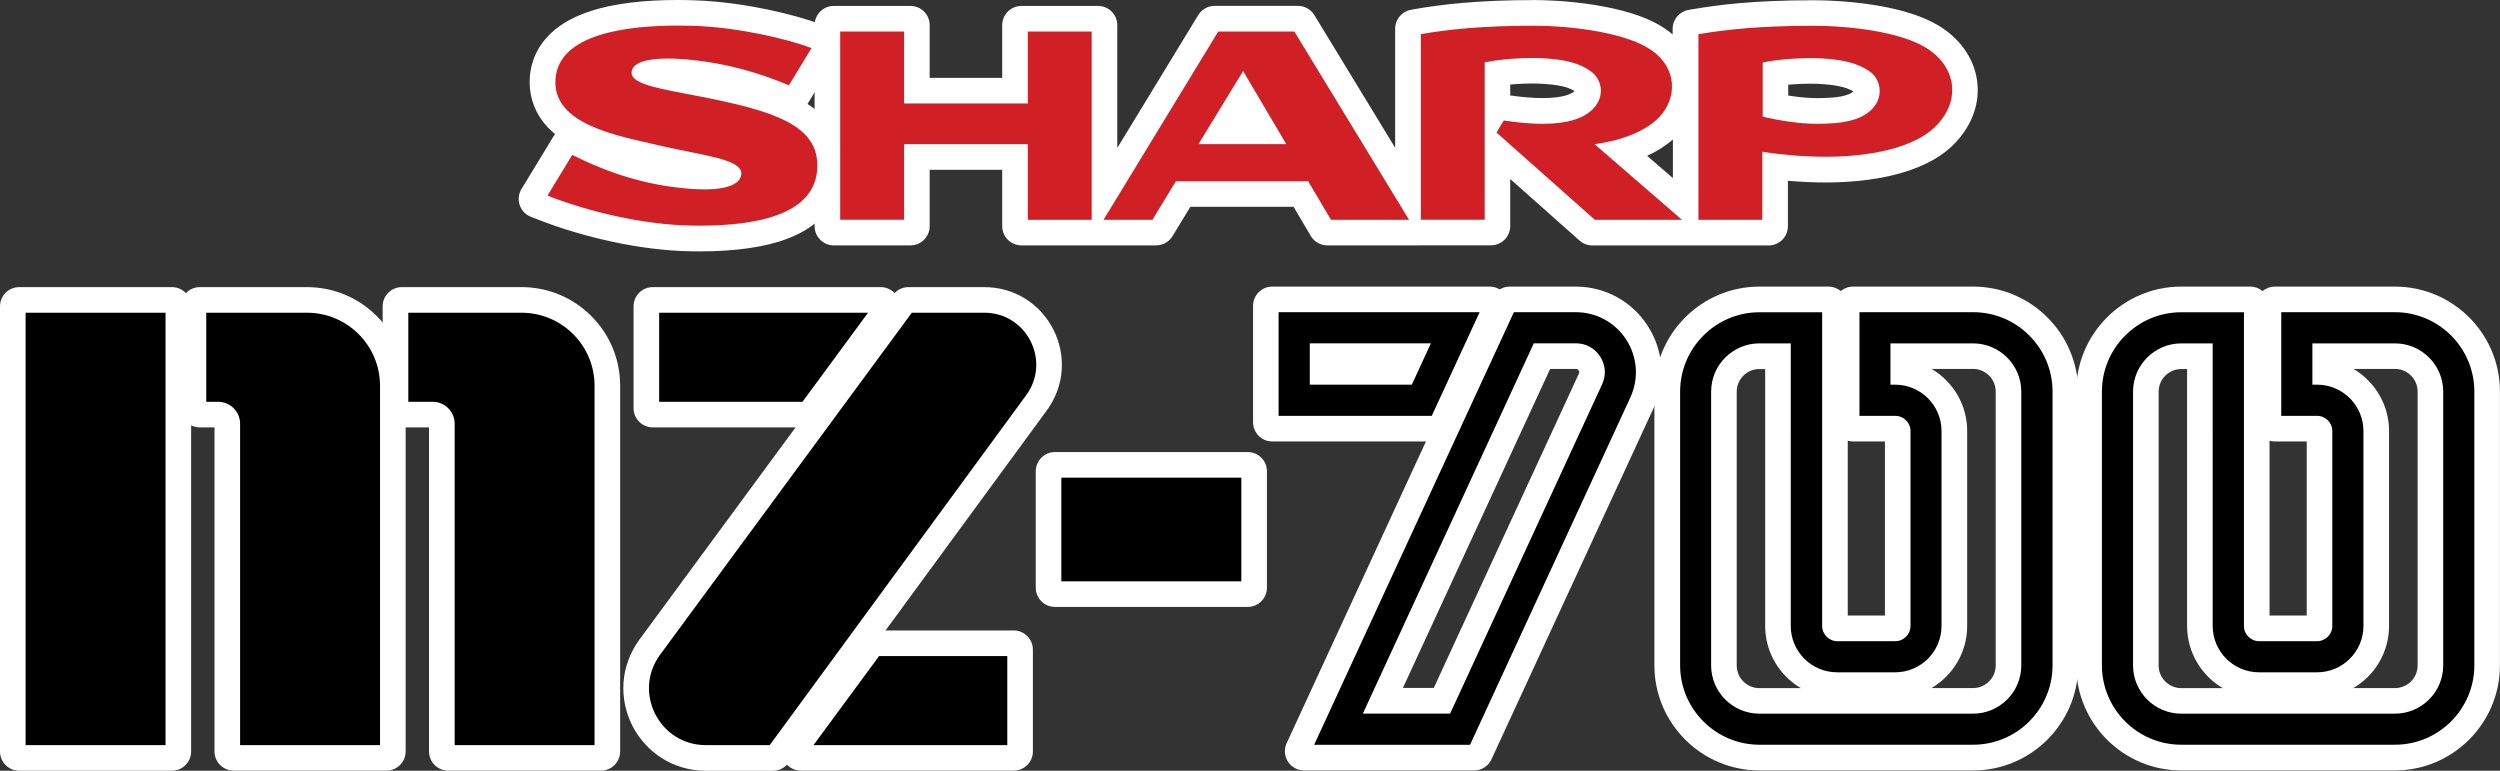 <?xml version="1.0" encoding="utf-8"?>
<!-- Generator: Adobe Illustrator 26.3.1, SVG Export Plug-In . SVG Version: 6.00 Build 0)  -->
<svg version="1.1" id="Layer_1" xmlns="http://www.w3.org/2000/svg" xmlns:xlink="http://www.w3.org/1999/xlink" x="0px" y="0px"
	 viewBox="0 0 3839 1183.5" style="enable-background:new 0 0 3839 1183.5;" xml:space="preserve">
<rect x="0" y="0" width="3839" height="1183.5" fill="#333333" stroke="none"/>
<style type="text/css">
	.st0{fill:#FFFFFF;}
	.st1{fill:#D02026;}
</style>
<g>
	<g>
		<g>
			<path class="st0" d="M2002.6,1168.3c-5,0-9.7-2.6-12.4-6.8c-2.7-4.2-3.1-9.6-1-14.1l315.7-683.9c2.4-5.2,7.6-8.6,13.4-8.6h101.5
				c40,0,76.8,20.1,98.4,53.8c21.6,33.7,24.4,75.5,7.7,111.9L2277,1159.7c-2.4,5.2-7.6,8.6-13.4,8.6H2002.6z M2211.1,1071.3
				l226.8-491.4c2.9-6.3,2.4-13.1-1.3-19c-3.8-5.9-9.7-9.1-16.7-9.1h-48.9l-239.7,519.5H2211.1z"/>
			<path class="st0" d="M2419.8,469.6c35,0,67.1,17.6,85.9,47c18.8,29.4,21.3,66,6.7,97.7l-246.2,533.4l-2.6,5.7h-6.3h-239.4h-15.3
				l6.4-13.9l306.7-664.3l2.6-5.7h6.3H2419.8 M2108.1,1086h112.4l230.8-499.9c5-10.9,4.2-23-2.3-33.1c-6.5-10.1-17.1-16-29.2-16
				h-58.4L2108.1,1086 M2419.8,440.1h-95.2h-6.3c-11.5,0-22,6.7-26.8,17.2l-2.6,5.7l-306.7,664.3l-6.4,13.9
				c-4.2,9.1-3.5,19.8,1.9,28.3c5.4,8.5,14.8,13.6,24.9,13.6h15.3h239.4h6.3c11.5,0,22-6.7,26.8-17.2l2.6-5.7l246.2-533.4
				c18.9-41,15.6-88.1-8.7-126C2506.3,462.8,2464.9,440.1,2419.8,440.1L2419.8,440.1z M2380.4,566.5h39.5c2,0,3.2,0.7,4.3,2.3
				c1.1,1.7,1.2,3.1,0.4,4.8l-222.9,482.8h-47.4L2380.4,566.5L2380.4,566.5z"/>
		</g>
		<g>
			<path class="st0" d="M1953.7,663.2c-8.2,0-14.8-6.6-14.8-14.8V469.6c0-8.2,6.6-14.8,14.8-14.8h333.7c5,0,9.7,2.6,12.4,6.8
				s3.1,9.6,1,14.1l-82.5,178.8c-2.4,5.2-7.6,8.6-13.4,8.6H1953.7z M2152.3,566.1l6.6-14.3h-123.1v14.3H2152.3z"/>
			<path class="st0" d="M2287.4,469.6L2287.4,469.6 M2287.4,469.6l-6.4,13.9l-73.5,159.2l-2.6,5.7h-6.3h-235.2h-9.8v-9.8V479.4v-9.8
				h9.8h308.6H2287.4 M2021.1,580.9h140.7L2182,537h-160.9V580.9 M2287.4,440.1L2287.4,440.1h-15.3h-308.6h-9.8
				c-16.3,0-29.5,13.2-29.5,29.5v9.8v159.2v9.8c0,16.3,13.2,29.5,29.5,29.5h9.8h235.2h6.3c11.5,0,22-6.7,26.8-17.2l2.6-5.7
				l73.5-159.2l6.1-13.3c1.9-3.9,3-8.3,3-13C2317,453.3,2303.8,440.1,2287.4,440.1C2287.5,440.1,2287.5,440.1,2287.4,440.1
				C2287.4,440.1,2287.4,440.1,2287.4,440.1L2287.4,440.1z M2287.4,499.2L2287.4,499.2L2287.4,499.2L2287.4,499.2z"/>
		</g>
		<g>
			<path class="st0" d="M2701.8,1168.3c-80.8,0-146.5-65.7-146.5-146.5V601.4c0-80.8,65.7-146.5,146.5-146.5h106
				c8.2,0,14.8,6.6,14.8,14.8V960h86.6V663.2h-63.7c-8.2,0-14.8-6.6-14.8-14.8V469.6c0-8.2,6.6-14.8,14.8-14.8H3030
				c80.8,0,146.5,65.7,146.5,146.5v420.4c0,80.8-65.7,146.5-146.5,146.5H2701.8z M2701.7,551.9c-27.3,0-49.6,22.2-49.6,49.6v420.4
				c0,27.3,22.2,49.6,49.6,49.6h328.1c27.3,0,49.6-22.2,49.6-49.6V601.4c0-27.3-22.2-49.6-49.6-49.6h-102.3v15.9
				c19.4,3.6,37.3,13.1,51.4,27.5c17.5,18,27.1,41.7,27.1,66.7v299.3c0,52.8-43,95.8-95.8,95.8h-89.1c-52.8,0-95.8-43-95.8-95.8
				V551.9H2701.7z"/>
			<path class="st0" d="M3030,469.6c72.6,0,131.7,59.1,131.7,131.7v420.4c0,72.6-59.1,131.7-131.7,131.7h-328.1
				c-72.6,0-131.7-59.1-131.7-131.7V601.4c0-72.6,59.1-131.7,131.7-131.7h96.2h9.8v9.8v481.8c0,7.5,6.1,13.5,13.5,13.5h89.1
				c7.5,0,13.5-6.1,13.5-13.5V661.9c0-7.5-6.1-13.5-13.5-13.5h-55.1h-9.8v-9.8V479.4v-9.8h9.8H3030 M2821.1,1042.2
				c-44.7,0-81-36.3-81-81V537.1h-38.4c-35.5,0-64.4,28.9-64.4,64.4v420.4c0,35.5,28.9,64.4,64.4,64.4h328.1
				c35.5,0,64.4-28.9,64.4-64.4V601.4c0-35.5-28.9-64.4-64.4-64.4h-117.1v43.9c43.5,1.4,78.5,37.2,78.5,81v299.3
				c0,44.7-36.3,81-81,81H2821.1 M3030,440.1h-174.6h-9.8c-7.2,0-13.7,2.6-18.9,6.8c-5.1-4.2-11.7-6.8-18.9-6.8h-9.8h-96.2
				c-88.9,0-161.3,72.4-161.3,161.3v420.4c0,88.9,72.4,161.3,161.3,161.3H3030c88.9,0,161.3-72.4,161.3-161.3V601.4
				C3191.3,512.4,3118.9,440.1,3030,440.1L3030,440.1z M2966.2,566.5h63.6c19.2,0,34.8,15.6,34.8,34.8v420.5
				c0,19.2-15.6,34.8-34.8,34.8H2966c32.8-19.2,54.8-54.8,54.8-95.4V661.9c0-28.9-11.1-56.2-31.3-77
				C2982.5,577.7,2974.7,571.5,2966.2,566.5L2966.2,566.5z M2701.7,1056.7c-19.2,0-34.8-15.6-34.8-34.8V601.5
				c0-19.2,15.6-34.8,34.8-34.8h8.9v394.6c0,40.6,22.1,76.2,54.8,95.4H2701.7L2701.7,1056.7z M2837.4,945.2V676.8
				c2.6,0.7,5.3,1.1,8.2,1.1h9.8h39.1v267.3H2837.4L2837.4,945.2z"/>
		</g>
		<g>
			<path class="st0" d="M3349.6,1168.3c-80.8,0-146.5-65.7-146.5-146.5V601.4c0-80.8,65.7-146.5,146.5-146.5h106
				c8.2,0,14.8,6.6,14.8,14.8V960h86.6V663.2h-63.7c-8.2,0-14.8-6.6-14.8-14.8V469.6c0-8.2,6.6-14.8,14.8-14.8h184.4
				c80.8,0,146.5,65.7,146.5,146.5v420.4c0,80.8-65.7,146.5-146.5,146.5H3349.6z M3349.6,551.9c-27.3,0-49.6,22.2-49.6,49.6v420.4
				c0,27.3,22.2,49.6,49.6,49.6h328.1c27.3,0,49.6-22.2,49.6-49.6V601.4c0-27.3-22.2-49.6-49.6-49.6h-102.3v15.9
				c19.4,3.6,37.3,13.1,51.4,27.5c17.5,18,27.1,41.7,27.1,66.7v299.3c0,52.8-43,95.8-95.8,95.8H3469c-52.8,0-95.8-43-95.8-95.8
				V551.9H3349.6z"/>
			<path class="st0" d="M3677.7,469.6c72.6,0,131.7,59.1,131.7,131.7v420.4c0,72.6-59.1,131.7-131.7,131.7h-328.1
				c-72.6,0-131.7-59.1-131.7-131.7V601.4c0-72.6,59.1-131.7,131.7-131.7h96.2h9.8v9.8v481.8c0,7.5,6.1,13.5,13.5,13.5h89.1
				c7.5,0,13.5-6.1,13.5-13.5V661.9c0-7.5-6.1-13.5-13.5-13.5h-55.1h-9.8v-9.8V479.4v-9.8h9.8H3677.7 M3469,1042.2
				c-44.7,0-81-36.3-81-81V537.1h-38.4c-35.5,0-64.4,28.9-64.4,64.4v420.4c0,35.5,28.9,64.4,64.4,64.4h328.1
				c35.5,0,64.4-28.9,64.4-64.4V601.4c0-35.5-28.9-64.4-64.4-64.4h-117.1v43.9c43.5,1.4,78.5,37.2,78.5,81v299.3
				c0,44.7-36.3,81-81,81H3469 M3677.7,440.1h-174.6h-9.8c-7.2,0-13.7,2.6-18.9,6.8c-5.1-4.2-11.7-6.8-18.9-6.8h-9.8h-96.2
				c-88.9,0-161.3,72.4-161.3,161.3v420.4c0,88.9,72.4,161.3,161.3,161.3h328.1c88.9,0,161.3-72.4,161.3-161.3V601.4
				C3839,512.4,3766.6,440.1,3677.7,440.1L3677.7,440.1z M3614.1,566.5h63.6c19.2,0,34.8,15.6,34.8,34.8v420.5
				c0,19.2-15.6,34.8-34.8,34.8h-63.9c32.8-19.2,54.8-54.8,54.8-95.4V661.9c0-28.9-11.1-56.2-31.3-77
				C3630.4,577.7,3622.5,571.5,3614.1,566.5L3614.1,566.5z M3349.6,1056.7c-19.2,0-34.8-15.6-34.8-34.8V601.5
				c0-19.2,15.6-34.8,34.8-34.8h8.9v394.6c0,40.6,22.1,76.2,54.8,95.4H3349.6L3349.6,1056.7z M3485.1,945.2V676.8
				c2.6,0.7,5.3,1.1,8.2,1.1h9.8h39.1v267.3H3485.1L3485.1,945.2z"/>
		</g>
		<g>
			<path class="st0" d="M688.4,1168.8c-8.2,0-14.8-6.6-14.8-14.8V650.7c0-5-4.1-9.1-9.1-9.1h-47.3c-8.2,0-14.8-6.6-14.8-14.8V470.4
				c0-8.2,6.6-14.8,14.8-14.8h183.6c36.6,0,71.1,14.3,96.9,40.2c25.8,25.9,40,60.2,40,96.7V1154c0,8.2-6.6,14.8-14.8,14.8H688.4z"/>
			<path class="st0" d="M800.7,470.4c32.7,0,63.4,12.7,86.5,35.9c23,23.1,35.7,53.7,35.7,86.3v551.7v9.8h-9.8H698.2h-9.8v-9.8V650.7
				c0-13.2-10.7-23.9-23.9-23.9h-37.5h-9.8V617V480.2v-9.8h9.8H800.7 M800.7,440.9H626.9h-9.8c-16.3,0-29.5,13.2-29.5,29.5v9.8V617
				v9.8c0,16.3,13.2,29.5,29.5,29.5h9.8h31.9v487.8v9.8c0,16.3,13.2,29.5,29.5,29.5h9.8h214.9h9.8c16.3,0,29.5-13.2,29.5-29.5v-9.8
				V592.5c0.1-40.4-15.7-78.5-44.3-107.2C879.4,456.7,841.3,440.9,800.7,440.9L800.7,440.9z"/>
		</g>
		<g>
			<path class="st0" d="M358.9,1168.8c-8.2,0-14.8-6.6-14.8-14.8V650.7c0-5-4.1-9.1-9.1-9.1h-28.1c-8.2,0-14.8-6.6-14.8-14.8V470.4
				c0-8.2,6.6-14.8,14.8-14.8h164.4c36.6,0,71,14.2,96.8,40.1c25.8,25.9,40.1,60.2,40.1,96.8V1154c0,8.2-6.6,14.8-14.8,14.8H358.9z"
				/>
			<path class="st0" d="M471.3,470.4c32.6,0,63.3,12.7,86.4,35.8c23.1,23.1,35.8,53.7,35.8,86.4v551.7v9.8h-9.8H368.7h-9.8v-9.8
				V650.7c0-13.2-10.7-23.9-23.9-23.9h-18.3h-9.8V617V480.2v-9.8h9.8H471.3 M471.3,440.9H316.7h-9.8c-16.3,0-29.5,13.2-29.5,29.5
				v9.8V617v9.8c0,16.3,13.2,29.5,29.5,29.5h9.8h12.7v487.8v9.8c0,16.3,13.2,29.5,29.5,29.5h9.8h214.9h9.8
				c16.3,0,29.5-13.2,29.5-29.5v-9.8V592.5c0-40.5-15.8-78.6-44.4-107.2C549.9,456.7,511.8,440.9,471.3,440.9L471.3,440.9z"/>
		</g>
		<g>
			<path class="st0" d="M29.5,1168.8c-8.2,0-14.8-6.6-14.8-14.8V470.4c0-8.2,6.6-14.8,14.8-14.8H264c8.2,0,14.8,6.6,14.8,14.8V1154
				c0,8.2-6.6,14.8-14.8,14.8H29.5z"/>
			<path class="st0" d="M264,470.4v9.8v664v9.8h-9.8H39.3h-9.8v-9.8v-664v-9.8h9.8h214.9H264 M264,440.9h-9.8H39.3h-9.8
				C13.2,440.9,0,454.1,0,470.4v9.8v664v9.8c0,16.3,13.2,29.5,29.5,29.5h9.8h214.9h9.8c16.3,0,29.5-13.2,29.5-29.5v-9.8v-664v-9.8
				C293.6,454.1,280.3,440.9,264,440.9L264,440.9z"/>
		</g>
		<g>
			<path class="st0" d="M1620,917.2c-8.2,0-14.8-6.6-14.8-14.8V723.7c0-8.2,6.6-14.8,14.8-14.8h296c8.2,0,14.8,6.6,14.8,14.8v178.8
				c0,8.2-6.6,14.8-14.8,14.8H1620z"/>
			<path class="st0" d="M1916,723.7v9.8v159.2v9.8h-9.8h-276.4h-9.8v-9.8V733.5v-9.8h9.8h276.4H1916 M1916,694.2h-9.8h-276.4h-9.8
				c-16.3,0-29.5,13.2-29.5,29.5v9.8v159.2v9.8c0,16.3,13.2,29.5,29.5,29.5h9.8h276.4h9.8c16.3,0,29.5-13.2,29.5-29.5v-9.8V733.5
				v-9.8C1945.5,707.4,1932.3,694.2,1916,694.2L1916,694.2z"/>
		</g>
		<g>
			<path class="st0" d="M1002.4,641.6c-8.2,0-14.8-6.6-14.8-14.8V470.4c0-8.2,6.6-14.8,14.8-14.8h350c5.6,0,10.7,3.1,13.2,8.1
				c2.5,5,2,10.9-1.3,15.4l-115.1,156.4c-2.8,3.8-7.2,6-11.9,6H1002.4z"/>
			<path class="st0" d="M1352.3,470.4L1352.3,470.4 M1352.3,470.4l-11.5,15.6l-100.7,136.8l-2.9,4h-5h-220.1h-9.8V617V480.2v-9.8
				h9.8H1333H1352.3 M1352.3,440.9L1352.3,440.9H1333h-320.8h-9.8c-16.3,0-29.5,13.2-29.5,29.5v9.8V617v9.8
				c0,16.3,13.2,29.5,29.5,29.5h9.8h220.1h5c9.4,0,18.2-4.5,23.8-12l2.9-4l100.7-136.8l11.2-15.3c3.8-5,6-11.1,6-17.8
				C1381.9,454.1,1368.7,440.9,1352.3,440.9C1352.4,440.9,1352.4,440.9,1352.3,440.9C1352.4,440.9,1352.3,440.9,1352.3,440.9
				L1352.3,440.9z M1352.3,499.9L1352.3,499.9L1352.3,499.9L1352.3,499.9z"/>
		</g>
		<g>
			<path class="st0" d="M1083.9,1168.8c-21.7,0-42.6-6.1-60.4-17.5c-16.7-10.7-30.3-25.9-39.4-43.8c-9.1-17.9-13.2-37.9-12-57.7
				c1.3-21.1,8.8-41.5,21.7-59l389.4-529.1c2.8-3.8,7.2-6,11.9-6h116.3c20.2,0,39.7,5.6,56.3,16.3c15.5,10,28.2,24.1,36.7,40.8
				c8.5,16.7,12.3,35.3,11.2,53.7c-1.2,19.7-8.2,38.7-20.1,55l-396.7,541.3c-2.8,3.8-7.2,6-11.9,6H1083.9z"/>
			<path class="st0" d="M1511.5,470.4c17.4,0,34.1,4.8,48.3,14c13.3,8.6,24.2,20.7,31.5,35.1c7.3,14.4,10.6,30.3,9.6,46.1
				c-1,16.9-7,33.2-17.3,47.2L1189.9,1150l-2.9,4h-5h-98.1c-18.9,0-37-5.2-52.4-15.2c-14.5-9.3-26.3-22.5-34.2-38.1
				c-7.9-15.6-11.5-32.9-10.4-50.1c1.2-18.3,7.7-36,18.9-51.2l386.5-525.1l2.9-4h5H1511.5 M1511.5,440.9h-111.4h-5
				c-9.4,0-18.2,4.5-23.8,12l-2.9,4L982,982c-14.5,19.8-23,42.9-24.6,66.8c-1.4,22.4,3.3,45,13.5,65.3
				c10.3,20.3,25.7,37.4,44.6,49.6c20.2,13,43.8,19.9,68.4,19.9h98.1h5c9.4,0,18.3-4.5,23.8-12.1l2.9-4l393.8-537.3
				c13.6-18.6,21.6-40.3,22.9-62.8c1.3-21-3.1-42.2-12.8-61.3c-9.7-19.1-24.1-35.2-41.9-46.6
				C1556.8,447.3,1534.6,440.9,1511.5,440.9L1511.5,440.9z"/>
		</g>
		<g>
			<path class="st0" d="M1229.8,1168.8c-5.6,0-10.7-3.1-13.2-8.1c-2.5-5-2-10.9,1.3-15.4l115.1-156.3c2.8-3.8,7.2-6,11.9-6h211.6
				c8.2,0,14.8,6.6,14.8,14.8V1154c0,8.2-6.6,14.8-14.8,14.8H1229.8z"/>
			<path class="st0" d="M1556.6,997.7v9.8v136.7v9.8h-9.8h-297.6h-19.4l11.5-15.6l100.7-136.7l2.9-4h5h196.9H1556.6 M1556.6,968.1
				h-9.8h-196.9h-5c-9.4,0-18.2,4.5-23.8,12l-2.9,4l-100.7,136.7l-11.5,15.6c-6.6,9-7.6,20.9-2.6,30.8c5,9.9,15.2,16.2,26.4,16.2
				h19.4h297.6h9.8c16.3,0,29.5-13.2,29.5-29.5v-9.8v-136.7v-9.8C1586.1,981.4,1572.9,968.1,1556.6,968.1L1556.6,968.1z"/>
		</g>
		<g>
			<path class="st0" d="M2445.3,362.1c-3.6,0-7.1-1.3-9.8-3.7L2304.4,242v105.1c0,8.2-6.6,14.8-14.8,14.8h-106.9
				c-0.5,0.1-1.1,0.1-1.6,0.1h-143c-5.2,0-10.1-2.8-12.7-7.3l-30.7-52h-175.2l-31.7,52.1c-2.7,4.4-7.5,7.1-12.6,7.1h-88
				c-0.3,0-0.7,0-1,0h-117.7c-8.2,0-14.8-6.6-14.8-14.8V245.9h-140.9v101.4c0,8.2-6.6,14.8-14.8,14.8h-117.7
				c-8.2,0-14.8-6.6-14.8-14.8V38.6c0-8.2,6.6-14.8,14.8-14.8H1398c8.2,0,14.8,6.6,14.8,14.8v95.8h140.9V38.6
				c0-8.2,6.6-14.8,14.8-14.8h117.7c8.2,0,14.8,6.6,14.8,14.8v241.2l151.6-248.9c2.7-4.4,7.5-7.1,12.6-7.1h127.9
				c5.2,0,9.9,2.7,12.6,7.1l151.4,248.6V44.1c0-7.2,5.2-13.4,12.3-14.6l8.2-1.4c36.3-6.2,89.5-13.2,179.2-13.2
				c12.4,0,123,1,184,36.1c23.1,13.2,35.9,29.5,42.9,44.4V44.2c0-7.2,5.2-13.4,12.3-14.6l8.2-1.4c36.3-6.2,89.5-13.2,179.8-13.2
				c32.5,0,66.9,2.8,96.9,7.9c37.3,6.3,66.8,15.9,88,28.4c14.4,8.5,26.3,19.2,35.4,31.6c9.4,12.9,15.3,27.2,17.5,42.2
				c4.2,29-6,58.5-28.7,83c-16.7,18.3-41.8,32.5-74.6,42.3c-31.4,9.4-68.6,14.4-110.4,14.8c-1.6,0-3.2,0-4.8,0
				c-22.7,0-48.2-1.5-72.2-4.2v86.1c0,8.2-6.6,14.8-14.8,14.8h-106.4c-0.2,0-0.5,0-0.7,0H2445.3z M2583.7,305.8V170.3
				c-2.9,6.4-6.6,12.5-11,18.2c-17.9,23.3-45.5,37.4-71.4,46L2583.7,305.8z M1932.2,196.7l-23.6-39.9l-24.4,39.9H1932.2z
				 M2731.2,159.2c22.1,4.2,41.3,6.2,58.5,6.3c34.4,0,53.9-3.9,65.2-13.2c3.3-2.7,7.1-7.1,6.9-13c-0.2-3.8-2.1-7.6-4.8-9.4
				c0,0-0.1-0.1-0.2-0.1c-13.8-9.7-33.5-14.5-66-15.8c-2-0.1-5.5-0.2-10.5-0.2c-8.2,0-27.5,0.3-49.1,3.1V159.2z M2304.4,159.6
				c0.7,0,1.4,0.1,2,0.2l6.5,1c21,3.2,39.8,4.8,55.9,4.8c34.6,0,50.5-7.3,57.8-13.5c4.8-4.1,7.4-8.8,7.2-13.2
				c-0.2-3.7-2.1-7.2-5.1-9.3c-13.9-9.9-32.2-14.4-65.3-15.8c-2-0.1-5.5-0.2-10.4-0.2c-8,0-27,0.3-48.6,3.1V159.6z"/>
			<path class="st0" d="M2356.8,29.7c43.6,0,129.8,7.2,176.6,34.2c29.4,16.8,39.4,39,42.5,54.6c4.2,20.8-1.2,43.1-15,61.1
				c-22,28.6-62.2,41.9-90.4,47.9l118.5,102.6l9.3,8.1v-0.7v-285v-8.3l8.2-1.4c35.7-6.1,88.2-13,177.3-13c31.7,0,65.2,2.7,94.4,7.7
				c35.5,6,63.4,15,82.9,26.5c12.6,7.5,23.1,16.8,30.9,27.6c8,11,13,23,14.8,35.7c3.6,24.5-5.3,49.7-24.9,70.8
				c-14.9,16.3-37.8,29.1-68,38.2c-30.1,9-65.9,13.8-106.3,14.2c-1.5,0-3.1,0-4.6,0c-27.7,0-59.3-2.3-87-6.1v93.1v9.8h-9.8H2609l0,0
				h-26.3H2449h-3.7l-2.8-2.5l-151-134l-1.9-1.7v128.2v9.8h-9.8h-98.1h-0.6l0.1,0.1h-17.4h-119.9h-5.6l-2.8-4.8l-32.1-54.4h-192
				l-33.2,54.5l-2.9,4.7h-5.5h-75.1h-8.4v0h-9.8h-98.1h-9.8v-9.8V231.1H1398v106.4v9.8h-9.8h-98.1h-9.8v-9.8V48.4v-9.8h9.8h98.1h9.8
				v9.8v100.7h170.5V48.4v-9.8h9.8h98.1h9.8v9.8v284l0.1-0.1l176.1-289.1l2.9-4.7h5.5h116.9h5.5l2.9,4.7l176,288.8V52.4v-8.3
				l8.2-1.4C2215.8,36.6,2268.2,29.7,2356.8,29.7 M2289.7,198.4L2289.7,198.4l11.2-18.5l3.4-5.6l6.5,1c21.7,3.3,41.3,5,58.1,5
				c31.3,0,54-5.7,67.3-17c8.4-7.1,12.8-16,12.4-25.2c-0.4-8.2-4.6-15.9-11.3-20.7c-16.4-11.7-36.9-16.9-73.2-18.5
				c-2.2-0.1-5.8-0.2-11.1-0.2c-10.4,0-36.1,0.5-63.4,5.1V198.4 M2789.7,180.3c38.7,0,60.3-4.8,74.6-16.5c8.3-6.8,12.7-15.7,12.3-25
				c-0.4-8.4-4.6-16.5-11.1-21l0,0l0,0c-16.3-11.5-38.3-17-73.8-18.5c-2.2-0.1-5.8-0.2-11.1-0.2c-10.6,0-36.6,0.5-63.9,5.1v67.2
				C2744.5,177.3,2768.5,180.2,2789.7,180.3 M1857.9,211.5H1958l-49.3-83.4L1857.9,211.5 M2356.8,0.1c-90.8,0-144.8,7.2-181.6,13.4
				L2167,15c-14.2,2.4-24.6,14.7-24.6,29.1v8.3v174.5L2021.2,27.9l-2.9-4.7C2013,14.4,2003.4,9,1993.1,9h-5.5h-116.9h-5.5
				c-10.3,0-19.9,5.4-25.2,14.2l-2.9,4.7l-121.4,199.3V48.4v-9.8c0-16.3-13.2-29.5-29.5-29.5h-9.8h-98.1h-9.8
				c-16.3,0-29.5,13.2-29.5,29.5v9.8v71.2h-111.4V48.4v-9.8c0-16.3-13.2-29.5-29.5-29.5h-9.8h-98.1h-9.8
				c-16.3,0-29.5,13.2-29.5,29.5v9.8v289.1v9.8c0,16.3,13.2,29.5,29.5,29.5h9.8h98.1h9.8c16.3,0,29.5-13.2,29.5-29.5v-9.8v-76.8
				h111.4v76.8v9.8c0,16.3,13.2,29.5,29.5,29.5h9.8h98.1h9.8c0.5,0,1,0,1.5,0h7h75.1h5.5c10.3,0,19.9-5.4,25.2-14.2l2.9-4.7
				l24.5-40.3h158.5l23.6,39.9l2.8,4.8c5.3,9,15,14.5,25.4,14.5h5.6h119.9h17.4c0.8,0,1.5,0,2.3-0.1h96.4h9.8
				c16.3,0,29.5-13.2,29.5-29.5v-9.8v-62.5l103.7,92.1l2.8,2.5c5.4,4.8,12.4,7.4,19.6,7.4h3.7h133.7h26.3c0.3,0,0.7,0,1,0h96.3h9.8
				c16.3,0,29.5-13.2,29.5-29.5v-9.8v-60c19.5,1.7,39.3,2.6,57.4,2.6c1.7,0,3.3,0,4.9,0c43.2-0.4,81.7-5.6,114.5-15.4
				c35.4-10.6,62.7-26.2,81.2-46.5c25.8-27.8,37.3-61.6,32.4-95.1c-2.5-17.5-9.3-33.9-20.2-48.8c-10.3-14.1-23.6-26.1-39.8-35.7
				c-22.7-13.4-54-23.6-93-30.2c-30.8-5.2-66.1-8.1-99.4-8.1c-91.3,0-145.4,7.2-182.2,13.4l-8.2,1.4c-14.2,2.4-24.6,14.7-24.6,29.1
				v8.3v0.3c-6.2-5.3-13.2-10.2-20.8-14.6c-23.9-13.8-57.4-24.1-99.7-30.8C2406.4,0.9,2370.4,0.1,2356.8,0.1L2356.8,0.1z
				 M2319.2,129.8c15.2-1.4,27.7-1.6,33.8-1.6c4.9,0,8.2,0.1,9.7,0.2c0,0,0.1,0,0.1,0c32,1.4,45.8,5.6,55.1,11.5
				c-0.2,0.2-0.5,0.5-0.8,0.7c-3.6,3-15.4,10-48.3,10c-14.3,0-31-1.4-49.7-4V129.8L2319.2,129.8z M2746,130.1
				c15.3-1.4,28.1-1.6,34.3-1.6c5,0,8.3,0.1,9.8,0.2c0,0,0.1,0,0.1,0c27.2,1.2,44.7,4.8,55.9,11.7c-0.2,0.2-0.4,0.3-0.6,0.5
				c-8.1,6.7-25.9,9.8-55.7,9.8c-13.1-0.1-27.6-1.4-43.8-4V130.1L2746,130.1z M2529.4,239.3c14-6.4,27.6-14.7,39.5-25.2v59.4
				L2529.4,239.3L2529.4,239.3z"/>
		</g>
		<g>
			<path class="st0" d="M1074.7,371.3c-4.1,0-8.3,0-12.5-0.1c-37.3-0.6-77.7-5.6-120.1-14.7c-38-8.2-76.2-19.6-110.4-33l-10.9-4.2
				c-4.1-1.6-7.2-4.9-8.6-9c-1.4-4.1-0.9-8.7,1.4-12.4l48.7-80.2c2.8-4.5,7.6-7.1,12.6-7.1c2.2,0,4.5,0.5,6.6,1.5l8.1,4
				c29,14.4,56.3,25.3,83.4,33.2c29.4,8.6,58.8,13.9,89.9,16.2c6.9,0.5,13.3,0.8,19.2,0.8c4.2,0,8-0.1,11.3-0.4
				c-11.3-2.9-25.1-5.7-40.4-8.7c-14.3-2.9-29-5.8-44.4-9.4c-4.8-1.1-9.8-2.2-15.1-3.4c-34.3-7.7-73.1-16.5-104.8-32.7
				c-19.2-9.8-33.5-21.2-43.6-34.7c-12.5-16.7-18.1-36-16.5-57.4c1.7-22.9,11.3-42.5,28.5-58.5c13.7-12.7,32.3-22.8,55.4-30.3
				c33.1-10.6,76.2-16,128-16c7.6,0,15.5,0.1,23.4,0.4c76.7,2.2,156.3,22.6,191.1,35.8l11,4.2c4.1,1.6,7.3,4.9,8.7,9
				c1.4,4.2,0.9,8.7-1.4,12.5l-45.4,74.5c-2.8,4.5-7.6,7.1-12.6,7.1c-1.9,0-3.9-0.4-5.8-1.2l-7.8-3.3c-46-19.6-93.2-32-140.3-36.9
				c-11.1-1.2-21.4-1.9-30.6-2.1c9,1.9,18.9,3.8,29.5,5.8c6.2,1.2,12.6,2.4,19.1,3.7c52.1,10.1,105.3,22.1,141.4,41.4
				c19.6,10.4,33.8,22.6,43.6,37.2c10.7,15.9,15.7,34.6,15,55.4c-0.7,23.1-8.4,43.4-23,60.1c-12.3,14.2-29.6,25.7-51.3,34.1
				C1172.8,364.9,1128.9,371.3,1074.7,371.3z"/>
			<path class="st0" d="M1040.4,29.5c7.5,0,15.2,0.1,23,0.3c74.9,2.1,152.4,22,186.3,34.9l11,4.2l-6.1,10.1l-34.8,57.2l-4.4,7.2
				l-7.8-3.3c-47.4-20.2-96-33-144.5-38c-13.9-1.5-26.5-2.2-37.6-2.2c-16.1,0-28.9,1.6-37,4.7c-4.3,1.6-6.4,3.2-7.4,4.3
				c-0.9,1-1.3,1.9-1.3,3.2c0,0,1.1,4.1,18.2,9.6c14.9,4.8,35.7,8.7,59.8,13.3c6.2,1.2,12.5,2.4,19,3.6
				c51,9.9,102.9,21.6,137.3,39.9c17.4,9.3,29.9,19.9,38.3,32.4c8.9,13.3,13.1,29,12.5,46.7c-0.6,19.7-7.1,36.8-19.4,50.9
				c-10.8,12.4-26.1,22.5-45.5,30c-30.7,11.9-72.8,18-125.2,18c-4,0-8.1,0-12.2-0.1c-36.4-0.6-75.8-5.4-117.2-14.4
				c-37.2-8.1-74.6-19.2-108.2-32.3l-10.9-4.2l6.1-10l38-62.5l4.7-7.7l8.1,4c29.8,14.8,57.8,25.9,85.8,34.1
				c30.4,8.9,60.8,14.4,92.9,16.8c7.2,0.5,14,0.8,20.2,0.8c21.9,0,33.3-3.4,39.1-6.2c7.5-3.7,7.5-7.3,7.5-8.5
				c0-0.5-0.5-4.7-16.7-10.4c-13.9-4.8-33.4-8.8-56.1-13.3c-14.2-2.8-28.8-5.8-43.9-9.3c-4.9-1.1-9.9-2.3-15.2-3.5
				c-33.4-7.5-71.3-16.1-101.4-31.4c-17.2-8.8-29.8-18.7-38.5-30.4c-10.3-13.8-14.9-29.7-13.6-47.5c1.4-19,9.4-35.4,23.8-48.7
				c12.1-11.2,28.9-20.3,49.9-27C948.5,34.7,990.1,29.5,1040.4,29.5 M1040.4,0c-53.4,0-98,5.6-132.6,16.7
				c-25.2,8.1-45.7,19.4-61,33.5c-19.8,18.3-31.3,41.9-33.2,68.2c0,0,0,0,0,0.1c-1.8,24.7,5,47.9,19.4,67.3
				c5.5,7.3,11.9,14,19.5,20.2c-1.1,1.2-2,2.5-2.9,4l-4.7,7.7l-38,62.5l-6.1,10c-4.5,7.5-5.5,16.5-2.7,24.8
				c2.8,8.3,9.1,14.9,17.2,18l10.9,4.2c35,13.7,73.9,25.3,112.7,33.7c43.3,9.4,84.7,14.4,123,15c4.2,0.1,8.5,0.1,12.7,0.1
				c56,0,101.7-6.7,135.9-20c24-9.3,43.2-22.2,57.1-38.2c16.8-19.4,25.8-42.7,26.6-69.3c0.8-24-5.1-45.6-17.5-64.1
				c-9-13.3-21.1-24.8-36.7-34.8c0.2-0.3,0.3-0.5,0.5-0.8l4.4-7.2l34.8-57.2l6.1-10.1c4.6-7.5,5.6-16.6,2.7-24.9
				c-2.9-8.3-9.2-14.9-17.5-18l-11-4.2c-21-8-51-16.3-82.2-22.8c-27.5-5.7-69.5-12.8-113.7-14C1056.2,0.1,1048.2,0,1040.4,0
				L1040.4,0z"/>
		</g>
	</g>
	<g>
		<g>
			<path d="M2010.3,1148.6l311.2-674.1h98.3c33.3,0,63.9,16.7,81.8,44.8c17.9,28,20.3,62.8,6.4,93l-247.6,536.3H2010.3z
				 M2223.6,1090.9l232.1-502.8c5.7-12.4,4.8-26.2-2.6-37.8c-7.4-11.6-19.5-18.2-33.3-18.2h-61.5l-257.9,558.8H2223.6z"/>
			<path class="st0" d="M2419.8,479.4c31.6,0,60.6,15.9,77.7,42.5c17,26.6,19.3,59.7,6.1,88.4l-246.2,533.4h-239.4l306.7-664.3
				H2419.8 M2092.8,1095.8h134l233.4-505.6c6.5-14,5.4-29.5-2.9-42.5c-8.3-13-21.9-20.5-37.4-20.5h-64.6L2092.8,1095.8
				 M2419.8,469.6h-95.2h-6.3l-2.6,5.7L2009,1139.6l-6.4,13.9h15.3h239.4h6.3l2.6-5.7l246.2-533.4c14.6-31.8,12.1-68.3-6.7-97.7
				C2486.9,487.2,2454.8,469.6,2419.8,469.6L2419.8,469.6z M2361.5,537h58.4c12.1,0,22.7,5.8,29.2,16c6.5,10.2,7.3,22.2,2.3,33.1
				L2220.5,1086h-112.4L2361.5,537L2361.5,537z"/>
		</g>
		<g>
			<path d="M1958.6,643.5v-169h321.2l-78,169H1958.6z M2164.9,585.8l24.8-53.7h-173.5v53.7H2164.9z"/>
			<path class="st0" d="M2272.1,479.4l-73.5,159.2h-235.2V479.4H2272.1 M2011.3,590.7H2168l29.3-63.5h-186V590.7 M2287.4,469.6
				h-15.3h-308.6h-9.8v9.8v159.2v9.8h9.8h235.2h6.3l2.6-5.7l73.5-159.2L2287.4,469.6L2287.4,469.6z M2021.1,537H2182l-20.2,43.9
				h-140.7V537L2021.1,537z"/>
		</g>
		<g>
			<path d="M2701.8,1148.6c-69.9,0-126.8-56.9-126.8-126.8V601.4c0-69.9,56.9-126.8,126.8-126.8h101.1v486.7
				c0,10.2,8.3,18.4,18.4,18.4h89.1c10.2,0,18.4-8.3,18.4-18.4V661.9c0-10.2-8.3-18.4-18.4-18.4h-60v-169H3030
				c69.9,0,126.8,56.9,126.8,126.8v420.4c0,69.9-56.9,126.8-126.8,126.8H2701.8z M2701.7,532.2c-38.2,0-69.3,31.1-69.3,69.3v420.4
				c0,38.2,31.1,69.3,69.3,69.3h328.1c38.2,0,69.3-31.1,69.3-69.3V601.4c0-38.2-31.1-69.3-69.3-69.3h-121.9v53.7h2.4
				c42,0,76.1,34.1,76.1,76.1v299.3c0,42-34.1,76.1-76.1,76.1h-89.1c-42,0-76.1-34.1-76.1-76.1v-429H2701.7z"/>
			<path class="st0" d="M3030,479.4c67.3,0,121.9,54.8,121.9,121.9v420.4c0,67.2-54.8,121.9-121.9,121.9h-328.1
				c-67.3,0-121.9-54.8-121.9-121.9V601.4c0-67.3,54.8-121.9,121.9-121.9h96.2v481.8c0,12.8,10.5,23.3,23.3,23.3h89.1
				c12.8,0,23.3-10.5,23.3-23.3V661.9c0-12.8-10.5-23.3-23.3-23.3h-55.1V479.4H3030 M2903,590.7h7.2c39.3,0,71.2,31.9,71.2,71.2
				v299.3c0,39.3-31.9,71.2-71.2,71.2h-89.1c-39.3,0-71.2-31.9-71.2-71.2V527.3h-48.2c-40.8,0-74.1,33.2-74.1,74.1v420.4
				c0,40.8,33.2,74.1,74.1,74.1h328.1c40.8,0,74.1-33.2,74.1-74.1V601.4c0-40.8-33.2-74.1-74.1-74.1H2903V590.7 M3030,469.6h-174.6
				h-9.8v9.8v159.2v9.8h9.8h55.1c7.5,0,13.5,6.1,13.5,13.5v299.3c0,7.5-6.1,13.5-13.5,13.5h-89.1c-7.5,0-13.5-6.1-13.5-13.5V479.4
				v-9.8h-9.8h-96.2c-72.6,0-131.7,59.1-131.7,131.7v420.4c0,72.6,59.1,131.7,131.7,131.7H3030c72.6,0,131.7-59.1,131.7-131.7V601.4
				C3161.7,528.7,3102.6,469.6,3030,469.6L3030,469.6z M2912.8,537h117.1c35.5,0,64.4,28.9,64.4,64.4v420.5
				c0,35.5-28.9,64.4-64.4,64.4h-328.1c-35.5,0-64.4-28.9-64.4-64.4V601.5c0-35.5,28.9-64.4,64.4-64.4h38.4v424.1
				c0,44.7,36.3,81,81,81h89.1c44.7,0,81-36.3,81-81V661.9c0-43.8-35-79.6-78.5-81V537L2912.8,537z"/>
		</g>
		<g>
			<path d="M3349.6,1148.6c-69.9,0-126.8-56.9-126.8-126.8V601.4c0-69.9,56.9-126.8,126.8-126.8h101.1v486.7
				c0,10.2,8.3,18.4,18.4,18.4h89.1c10.2,0,18.4-8.3,18.4-18.4V661.9c0-10.2-8.3-18.4-18.4-18.4h-60v-169h179.5
				c69.9,0,126.8,56.9,126.8,126.8v420.4c0,69.9-56.9,126.8-126.8,126.8H3349.6z M3349.6,532.2c-38.2,0-69.3,31.1-69.3,69.3v420.4
				c0,38.2,31.1,69.3,69.3,69.3h328.1c38.2,0,69.3-31.1,69.3-69.3V601.4c0-38.2-31.1-69.3-69.3-69.3h-121.9v53.7h2.4
				c42,0,76.1,34.1,76.1,76.1v299.3c0,42-34.1,76.1-76.1,76.1H3469c-42,0-76.1-34.1-76.1-76.1v-429H3349.6z"/>
			<path class="st0" d="M3677.7,479.4c67.3,0,121.9,54.8,121.9,121.9v420.4c0,67.2-54.8,121.9-121.9,121.9h-328.1
				c-67.3,0-121.9-54.8-121.9-121.9V601.4c0-67.3,54.8-121.9,121.9-121.9h96.2v481.8c0,12.8,10.5,23.3,23.3,23.3h89.1
				c12.8,0,23.3-10.5,23.3-23.3V661.9c0-12.8-10.5-23.3-23.3-23.3h-55.1V479.4H3677.7 M3550.9,590.7h7.2c39.3,0,71.2,31.9,71.2,71.2
				v299.3c0,39.3-31.9,71.2-71.2,71.2H3469c-39.3,0-71.2-31.9-71.2-71.2V527.3h-48.2c-40.8,0-74.1,33.2-74.1,74.1v420.4
				c0,40.8,33.2,74.1,74.1,74.1h328.1c40.8,0,74.1-33.2,74.1-74.1V601.4c0-40.8-33.2-74.1-74.1-74.1h-126.8V590.7 M3677.7,469.6
				h-174.6h-9.8v9.8v159.2v9.8h9.8h55.1c7.5,0,13.5,6.1,13.5,13.5v299.3c0,7.5-6.1,13.5-13.5,13.5h-89.1c-7.5,0-13.5-6.1-13.5-13.5
				V479.4v-9.8h-9.8h-96.2c-72.6,0-131.7,59.1-131.7,131.7v420.4c0,72.6,59.1,131.7,131.7,131.7h328.1
				c72.6,0,131.7-59.1,131.7-131.7V601.4C3809.5,528.7,3750.4,469.6,3677.7,469.6L3677.7,469.6z M3560.7,537h117.1
				c35.5,0,64.4,28.9,64.4,64.4v420.5c0,35.5-28.9,64.4-64.4,64.4h-328.1c-35.5,0-64.4-28.9-64.4-64.4V601.5
				c0-35.5,28.9-64.4,64.4-64.4h38.4v424.1c0,44.7,36.3,81,81,81h89.1c44.7,0,81-36.3,81-81V661.9c0-43.8-35-79.6-78.5-81V537
				L3560.7,537z"/>
		</g>
		<g>
			<path d="M693.3,1149.1V650.7c0-15.9-12.9-28.8-28.8-28.8H622V475.3h178.7c31.4,0,60.9,12.2,83,34.4
				c22.1,22.2,34.3,51.6,34.2,82.8v556.5H693.3z"/>
			<path class="st0" d="M800.7,480.2c62.1,0,112.4,50.3,112.3,112.3v551.7H698.2V650.7c0-18.6-15.1-33.7-33.7-33.7h-37.5V480.2
				H800.7 M800.7,470.4H626.9h-9.8v9.8V617v9.8h9.8h37.5c13.2,0,23.9,10.7,23.9,23.9v493.5v9.8h9.8h214.9h9.8v-9.8V592.5
				c0.1-32.6-12.6-63.2-35.7-86.3C864.1,483.1,833.4,470.4,800.7,470.4L800.7,470.4z"/>
		</g>
		<g>
			<path d="M363.8,1149.1V650.7c0-15.9-12.9-28.8-28.8-28.8h-23.2V475.3h159.5c64.7,0,117.2,52.6,117.2,117.2v556.6H363.8z"/>
			<path class="st0" d="M471.3,480.2c62.1,0,112.3,50.3,112.3,112.3v551.7H368.7V650.7c0-18.6-15.1-33.7-33.7-33.7h-18.3V480.2
				H471.3 M471.3,470.4H316.7h-9.8v9.8V617v9.8h9.8H335c13.2,0,23.9,10.7,23.9,23.9v493.5v9.8h9.8h214.9h9.8v-9.8V592.5
				c0-32.6-12.7-63.3-35.8-86.4C534.6,483.1,503.9,470.4,471.3,470.4L471.3,470.4z"/>
		</g>
		<g>
			<rect x="34.4" y="475.3" width="224.7" height="673.8"/>
			<path class="st0" d="M254.2,480.2v664H39.3v-664H254.2 M264,470.4h-9.8H39.3h-9.8v9.8v664v9.8h9.8h214.9h9.8v-9.8v-664V470.4
				L264,470.4z"/>
		</g>
		<g>
			<rect x="1624.9" y="728.6" width="286.2" height="169"/>
			<path class="st0" d="M1906.2,733.5v159.2h-276.4V733.5H1906.2 M1916,723.7h-9.8h-276.4h-9.8v9.8v159.2v9.8h9.8h276.4h9.8v-9.8
				V733.5V723.7L1916,723.7z"/>
		</g>
		<g>
			<polygon points="1007.3,621.9 1007.3,475.3 1342.7,475.3 1234.8,621.9 			"/>
			<path class="st0" d="M1333,480.2L1232.3,617h-220.1V480.2H1333 M1352.3,470.4H1333h-320.8h-9.8v9.8V617v9.8h9.8h220.1h5l2.9-4
				L1340.9,486L1352.3,470.4L1352.3,470.4z"/>
		</g>
		<g>
			<path d="M1083.9,1149.1c-17.9,0-35.1-5-49.8-14.4c-13.7-8.8-25-21.3-32.5-36.2c-7.5-14.8-10.9-31.3-9.9-47.6
				c1.1-17.4,7.3-34.2,17.9-48.6l388-527.1h113.8c32.1,0,61,17.8,75.4,46.4c14.5,28.6,11.7,62.4-7.2,88.2l-395.2,539.3H1083.9z"/>
			<path class="st0" d="M1511.5,480.2c65.2,0,102.8,74.1,64.3,126.7L1182,1144.2h-98.1c-71.5,0-112.6-81.3-70.2-138.9l386.5-525.1
				H1511.5 M1511.5,470.4h-111.4h-5l-2.9,4l-386.5,525.1c-11.2,15.2-17.7,32.9-18.9,51.2c-1.1,17.2,2.5,34.5,10.4,50.1
				c7.9,15.6,19.7,28.8,34.2,38.1c15.4,9.9,33.5,15.2,52.4,15.2h98.1h5l2.9-4l393.8-537.3c10.3-14,16.3-30.3,17.3-47.2
				c1-15.8-2.4-31.8-9.6-46.1c-7.3-14.4-18.2-26.5-31.5-35.1C1545.6,475.2,1528.9,470.4,1511.5,470.4L1511.5,470.4z"/>
		</g>
		<g>
			<polygon points="1239.5,1149.1 1347.4,1002.6 1551.7,1002.6 1551.7,1149.1 			"/>
			<path class="st0" d="M1546.8,1007.5v136.7h-297.6l100.7-136.7H1546.8 M1556.6,997.7h-9.8h-196.9h-5l-2.9,4l-100.7,136.7
				l-11.5,15.6h19.4h297.6h9.8v-9.8v-136.7V997.7L1556.6,997.7z"/>
		</g>
		<g>
			<polygon class="st1" points="1573.4,342.4 1573.4,226.2 1393.1,226.2 1393.1,342.4 1285.2,342.4 1285.2,43.5 1393.1,43.5 
				1393.1,154 1573.4,154 1573.4,43.5 1681.3,43.5 1681.3,342.4 			"/>
			<path class="st0" d="M1676.4,48.4v289.1h-98.1V221.3h-190v116.1h-98.1V48.4h98.1v110.5h190V48.4H1676.4 M1686.2,38.6h-9.8h-98.1
				h-9.8v9.8v100.7H1398V48.4v-9.8h-9.8h-98.1h-9.8v9.8v289.1v9.8h9.8h98.1h9.8v-9.8V231.1h170.5v106.4v9.8h9.8h98.1h9.8v-9.8V48.4
				V38.6L1686.2,38.6z"/>
		</g>
		<g>
			<path class="st1" d="M2041,342.3l-35-59.2h-197.5l-36,59.2h-86.6L1868,43.5h122.4l182.1,298.9H2041z M1966.6,216.4l-57.8-97.8
				l-59.7,97.8H1966.6z"/>
			<path class="st0" d="M1987.6,48.4l176.1,289.1h-119.9l-35-59.2h-203.1l-36,59.2h-75.1l176.1-289.1H1987.6 M1840.4,221.3h134.8
				l-66.3-112.2L1840.4,221.3 M1993.1,38.6h-5.5h-116.9h-5.5l-2.9,4.7l-176.1,289.1l-9.1,14.9h17.4h75.1h5.5l2.9-4.7l33.2-54.5h192
				l32.1,54.4l2.8,4.8h5.6h119.9h17.4l-9.1-14.9L1996,43.3L1993.1,38.6L1993.1,38.6z M1857.9,211.5l50.9-83.4l49.3,83.4H1857.9
				L1857.9,211.5z"/>
		</g>
		<g>
			<path class="st1" d="M2447.2,342.4l-155.4-138l15-24.8l3.2,0.5c22,3.3,41.8,5,58.9,5c32.5,0,56.2-6.1,70.5-18.2
				c9.6-8.1,14.6-18.4,14.1-29.1c-0.4-9.7-5.4-18.9-13.3-24.5c-17.1-12.2-39-17.8-75.8-19.4c-2.2-0.1-6-0.2-11.3-0.2
				c-11,0-39.1,0.6-68.3,5.9v242.5h-107.9v-294l4.1-0.7c35.5-6,87.6-12.9,175.9-12.9c28.3,0,61,2.7,89.7,7.5c36,6,65.2,15,84.4,26
				c15.4,8.8,34.8,24.8,40.2,51.4c3.9,19.5-1.2,40.3-14,57.2c-23.8,31-70.3,43.3-97.3,48l136.1,117.8H2447.2z"/>
			<path class="st0" d="M2356.8,39.5c50,0,129.9,8.8,171.7,32.9c45,25.7,48,70.7,24.7,101.3c-23.5,30.6-72.4,43.5-104.6,47.7
				l134.2,116.1H2449l-151-134l11.2-18.5c23.5,3.6,43.1,5.1,59.6,5.1c39.7,0,61.2-8.8,73.6-19.3c23.5-19.8,18.6-48.5,0.5-61.3
				c-17.6-12.6-39.5-18.6-78.4-20.3c-2.9-0.1-6.8-0.2-11.5-0.2c-17.2,0-45.3,1.3-73.1,6.7v241.7h-98.1v-285
				C2225.5,44.9,2277,39.5,2356.8,39.5 M2356.8,29.7c-88.6,0-141,7-176.7,13l-8.2,1.4v8.3v285v9.8h9.8h98.1h9.8v-9.8V209.1l1.9,1.7
				l151,134l2.8,2.5h3.7h133.7h26.3l-19.9-17.2l-118.5-102.6c28.2-6,68.4-19.2,90.4-47.9c13.7-18,19.2-40.3,15-61.1
				c-3.2-15.6-13.1-37.8-42.5-54.6C2486.6,36.9,2400.4,29.7,2356.8,29.7L2356.8,29.7z M2289.7,103.8c27.3-4.6,53-5.1,63.4-5.1
				c5.2,0,8.9,0.1,11.1,0.2c36.3,1.6,56.8,6.7,73.2,18.5c6.7,4.8,11,12.5,11.3,20.7c0.4,9.1-4,18.1-12.4,25.2
				c-13.3,11.3-36,17-67.3,17c-16.8,0-36.4-1.7-58.1-5l-6.5-1l-3.4,5.6l-11.2,18.5l0,0V103.8L2289.7,103.8z"/>
		</g>
		<g>
			<path class="st1" d="M1074.7,351.6c-4,0-8,0-12.1-0.1c-68.5-1.1-152.2-18.4-223.7-46.4l-5.4-2.1l43.4-71.4l4,2
				c61.6,30.5,118.9,46.9,180.5,51.4c7.3,0.6,14.3,0.8,20.6,0.8c32.2,0,51.5-7.3,51.5-19.6c0-13-37.3-20.5-76.7-28.5
				c-14.1-2.8-28.7-5.8-43.8-9.3c-4.9-1.1-10-2.3-15.2-3.5c-65.2-14.7-154.6-34.8-149.7-104.2c4.1-56.6,70.6-86.5,192.4-86.5
				c7.4,0,15.1,0.1,22.9,0.3c74.3,2.1,151.1,21.8,184.7,34.5l5.5,2.1l-40.1,65.9l-3.9-1.7c-47.8-20.4-96.9-33.3-145.9-38.4
				c-14.1-1.5-26.9-2.3-38.2-2.3c-32.2,0-50.6,6.2-50.6,17.1c0,4.8,7.5,9.8,21.6,14.3c15.2,4.9,36.2,8.9,60.4,13.5
				c6.2,1.2,12.5,2.4,19,3.6c50.6,9.8,102.1,21.4,135.9,39.4c34.1,18.2,49.4,41.9,48.2,74.6c-1,35.2-21.8,61-61.8,76.5
				C1168,345.7,1126.4,351.6,1074.7,351.6z"/>
			<path class="st0" d="M1040.4,39.3c7.9,0,15.5,0.1,22.7,0.3c69.5,2,146,20.1,183.1,34.2l-34.8,57.2
				c-45.9-19.5-95.1-33.3-147.3-38.8c-14.1-1.5-27.1-2.3-38.7-2.3c-33.9,0-55.5,6.7-55.5,22c0,18.3,48.3,25.1,104.9,36.2
				c116.3,22.6,182.5,45,180.2,109c-2.2,73.1-94.2,89.4-180.3,89.4c-4,0-8.1,0-12-0.1c-75.1-1.2-158.4-21.2-222-46l38-62.5
				C936.1,266.5,993.5,285,1061,290c7.6,0.6,14.6,0.8,21,0.8c40.6,0,56.4-11,56.4-24.5c0-22.3-60.1-27.6-124.3-42.6
				c-65.9-15.3-166.1-32.1-161.1-102.5C858,51.6,963.9,39.3,1040.4,39.3 M1040.4,29.5c-50.3,0-91.9,5.2-123.5,15.3
				c-21,6.8-37.8,15.9-49.9,27c-14.4,13.3-22.4,29.7-23.8,48.7c-1.3,17.8,3.3,33.7,13.6,47.5c8.8,11.7,21.4,21.6,38.5,30.4
				c30,15.4,67.9,23.9,101.4,31.4c5.3,1.2,10.3,2.3,15.2,3.5c15.2,3.5,29.8,6.5,43.9,9.3c22.6,4.6,42.2,8.5,56.1,13.3
				c16.3,5.7,16.7,9.9,16.7,10.4c0,1.2,0,4.8-7.5,8.5c-5.7,2.8-17.2,6.2-39.1,6.2c-6.2,0-13-0.3-20.2-0.8
				c-32.2-2.4-62.6-7.9-92.9-16.8c-27.9-8.2-56-19.4-85.8-34.1l-8.1-4l-4.7,7.7l-38,62.5l-6.1,10l10.9,4.2
				c33.5,13.1,70.9,24.3,108.2,32.3c41.4,9,80.8,13.8,117.2,14.4c4.1,0.1,8.2,0.1,12.2,0.1c52.3,0,94.4-6.1,125.2-18
				c19.5-7.6,34.8-17.7,45.5-30c12.3-14.1,18.8-31.2,19.4-50.9c0.6-17.7-3.6-33.4-12.5-46.7c-8.4-12.5-20.9-23.1-38.3-32.4
				c-34.4-18.4-86.3-30-137.3-39.9c-6.5-1.3-12.8-2.5-19-3.6c-24.1-4.6-44.9-8.5-59.8-13.3c-17.1-5.5-18.2-9.6-18.2-9.6
				c0-1.3,0.4-2.2,1.3-3.2c1-1.1,3.1-2.7,7.4-4.3c8.2-3,21-4.7,37-4.7c11.1,0,23.8,0.8,37.6,2.2c48.5,5.1,97.1,17.9,144.5,38
				l7.8,3.3l4.4-7.2l34.8-57.2l6.1-10.1l-11-4.2c-33.9-12.8-111.4-32.7-186.3-34.9C1055.6,29.7,1047.9,29.5,1040.4,29.5L1040.4,29.5
				z"/>
		</g>
		<g>
			<path class="st1" d="M2603.3,342.4v-294l4.1-0.7c35.5-6,87.7-12.9,176.5-12.9c31.4,0,64.6,2.7,93.6,7.6
				c34.9,5.9,62.2,14.7,81.2,25.9c24.1,14.3,39.9,36.1,43.4,59.8c3.3,23-5.1,46.7-23.7,66.8c-28.8,31.5-91,50-170.7,50.8
				c-1.5,0-3.1,0-4.6,0c-29.3,0-63.2-2.6-91.9-6.9v103.7H2603.3z M2711.6,175.3c30,6.6,55.6,9.8,78.1,9.9c39.9,0,62.5-5.1,77.7-17.7
				c9.5-7.8,14.5-18.1,14-29c-0.4-9.9-5.5-19.4-13.3-24.8c-17.1-12.1-40-17.9-76.5-19.4c-2.2-0.1-6-0.2-11.4-0.2
				c-11.2,0-39.7,0.6-68.8,5.9V175.3z"/>
			<path class="st0" d="M2783.9,39.6c57.5,0,132.3,9.2,172.3,32.9c44.5,26.3,57.5,77.1,18.6,119c-27.1,29.7-86.8,48.5-167.2,49.2
				c-1.5,0-3,0-4.6,0c-31.8,0-67.7-3-96.8-7.7v104.5h-98.1v-285C2652,45.1,2703.9,39.6,2783.9,39.6 M2789.7,190.1
				c39.1,0,63.9-4.8,80.9-18.8c23.9-19.7,18-49.5,0.5-61.6c-17-12-39.8-18.6-79-20.3c-2.9-0.1-6.8-0.2-11.6-0.2
				c-17.4,0-46,1.3-73.7,6.7v83.3C2730.9,184.7,2760.7,190,2789.7,190.1 M2783.9,29.8c-89.1,0-141.6,7-177.3,13l-8.2,1.4v8.3v285
				v9.8h9.8h98.1h9.8v-9.8v-93.1c27.6,3.9,59.3,6.1,87,6.1c1.6,0,3.1,0,4.6,0c40.4-0.4,76.2-5.1,106.3-14.2
				c30.2-9.1,53.1-21.9,68-38.2c19.6-21.2,28.5-46.3,24.9-70.8c-1.8-12.7-6.8-24.7-14.8-35.7c-7.9-10.8-18.3-20.1-30.9-27.6
				c-19.6-11.6-47.4-20.5-82.9-26.5C2849.1,32.6,2815.6,29.8,2783.9,29.8L2783.9,29.8z M2716.5,104.1c27.2-4.6,53.3-5.1,63.9-5.1
				c5.3,0,9,0.1,11.1,0.2c35.5,1.5,57.6,7,73.8,18.5l0,0l0,0c6.5,4.5,10.8,12.5,11.1,21c0.4,9.3-4,18.2-12.3,25
				c-14.3,11.7-35.9,16.5-74.6,16.5c-21.2-0.1-45.2-3.1-73.2-9V104.1L2716.5,104.1z"/>
		</g>
	</g>
</g>
</svg>
